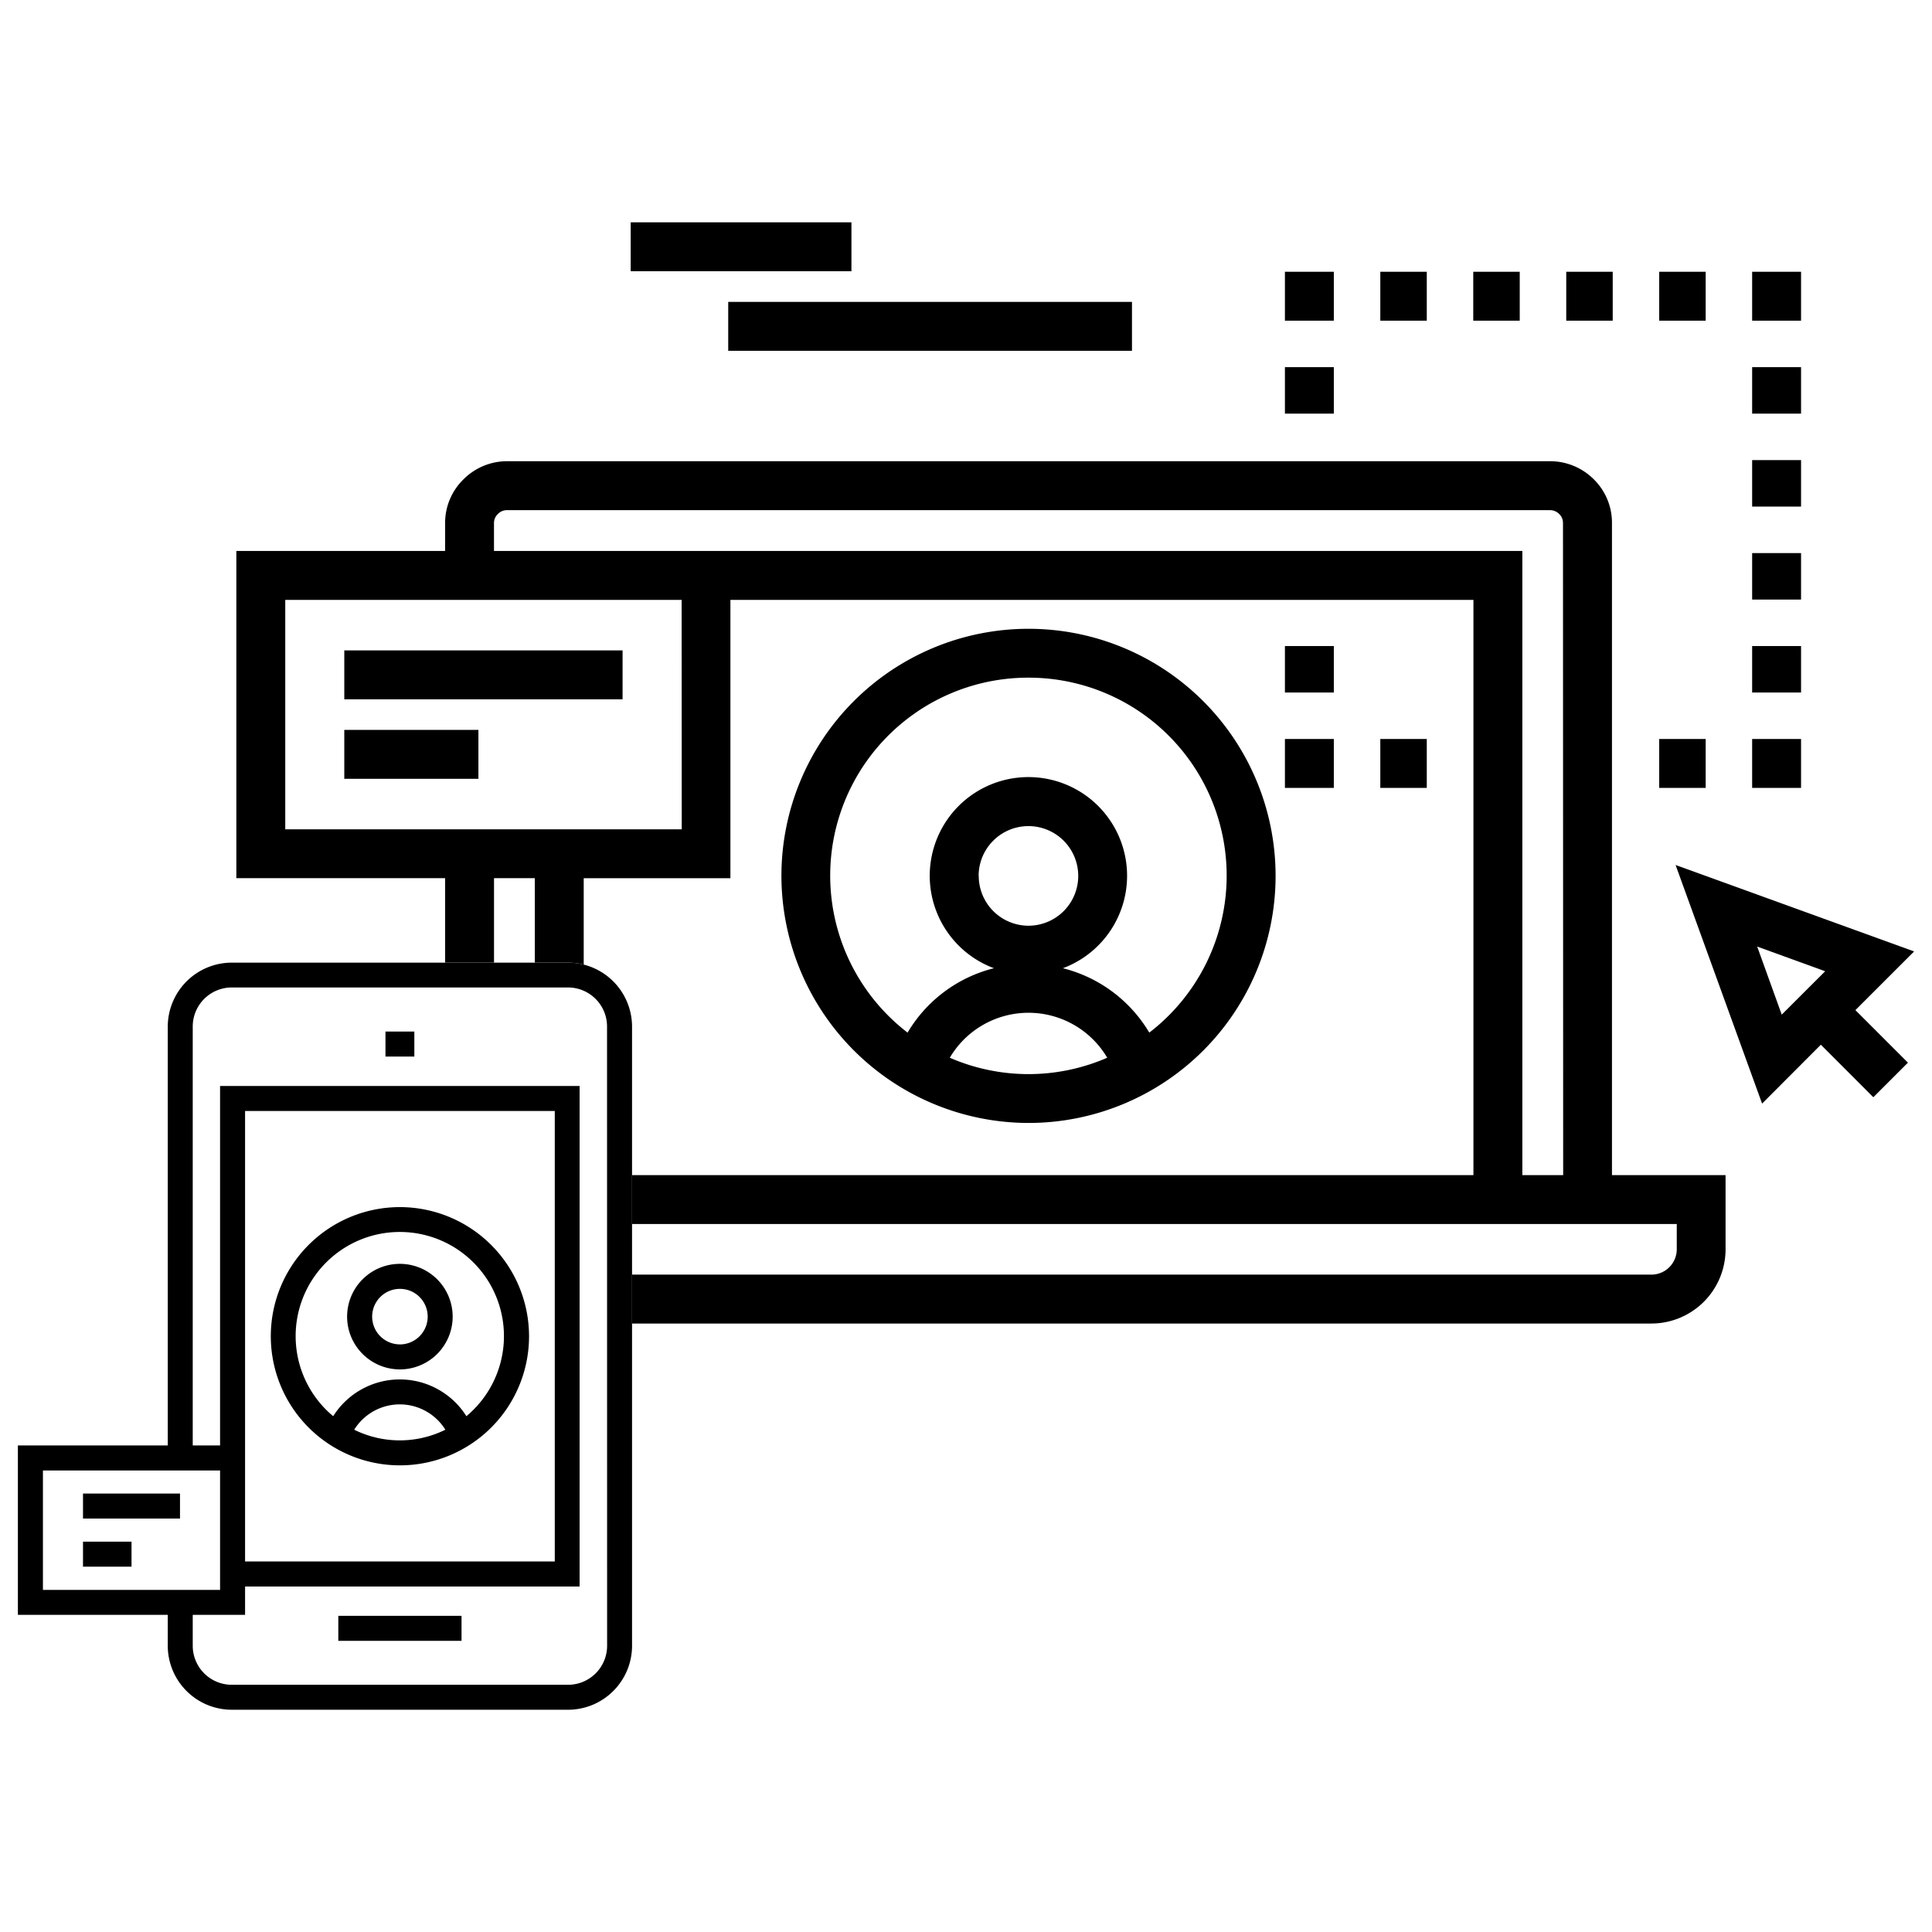 <svg id="Layer_1" data-name="Layer 1" xmlns="http://www.w3.org/2000/svg" viewBox="0 0 540 540"><title>Artboard 7</title><path d="M287.47,313.87a69.06,69.06,0,1,0-69.06-69.07A69.16,69.16,0,0,0,287.47,313.87Zm-22-18.23a25.54,25.54,0,0,1,44,0,55.16,55.16,0,0,1-44,0Zm8.06-50.85a13.92,13.92,0,1,1,13.91,13.95A13.92,13.92,0,0,1,273.56,244.79Zm13.91-55.38a55.33,55.33,0,0,1,33.79,99.21,39.18,39.18,0,0,0-24.15-18,27.58,27.58,0,1,0-19.27,0,39.07,39.07,0,0,0-24.14,18,55.33,55.33,0,0,1,33.77-99.21Z"/><rect x="176.28" y="62.14" width="61.7" height="13.67"/><rect x="203.54" y="84.38" width="112.85" height="13.67"/><rect x="96.23" y="204.01" width="37.49" height="13.67"/><rect x="96.23" y="181.79" width="77.78" height="13.67"/><path d="M535,265.93l-66.67-24.16,24.18,66.69L508.93,292l14.67,14.68,9.67-9.66-14.68-14.69Zm-43.86-1.36,19,6.9L498,283.59Z"/><rect x="359.14" y="206.55" width="13.67" height="13.67"/><rect x="463.75" y="206.55" width="12.99" height="13.67"/><rect x="385.8" y="206.55" width="12.99" height="13.67"/><rect x="489.73" y="206.55" width="13.67" height="13.67"/><rect x="489.73" y="180.57" width="13.67" height="12.99"/><rect x="489.73" y="154.59" width="13.67" height="12.99"/><rect x="489.73" y="102.62" width="13.67" height="12.99"/><rect x="489.73" y="128.6" width="13.67" height="12.99"/><rect x="489.73" y="75.96" width="13.67" height="13.67"/><rect x="385.8" y="75.96" width="12.99" height="13.67"/><rect x="411.78" y="75.96" width="12.99" height="13.67"/><rect x="463.75" y="75.96" width="12.99" height="13.67"/><rect x="437.77" y="75.96" width="12.99" height="13.67"/><rect x="359.14" y="75.96" width="13.67" height="13.67"/><rect x="359.14" y="102.62" width="13.67" height="12.99"/><rect x="359.14" y="180.57" width="13.67" height="12.99"/><path d="M450.55,328.45V146.2a17,17,0,0,0-5-12.15,17.27,17.27,0,0,0-12.22-5.14H141.66A17.21,17.21,0,0,0,129.52,134a17,17,0,0,0-5.11,12.22V154H66.06v91.45h58.35v23.6h13.67v-23.6h11.4v23.6h9.3a17.79,17.79,0,0,1,4.37.56V245.46h41V167.67H411.83V328.45H176.66v13.67h292v7.05a7.09,7.09,0,0,1-7.09,7.09H176.66v13.67H461.55a20.75,20.75,0,0,0,20.75-20.75V328.45Zm-260-96.66H79.73V167.67H190.52Zm246.36,96.66H425.5V154H138.07V146.2a3.49,3.49,0,0,1,1.1-2.55,3.52,3.52,0,0,1,2.48-1.06H433.3a3.6,3.6,0,0,1,2.56,1.14,3.41,3.41,0,0,1,1,2.48Z"/><path d="M111.78,353.25A14.75,14.75,0,1,0,126.52,368,14.76,14.76,0,0,0,111.78,353.25Zm0,22.51a7.76,7.76,0,1,1,7.76-7.77A7.78,7.78,0,0,1,111.78,375.77Z"/><path d="M111.78,337.39a36.09,36.09,0,1,0,36.09,36.09A36.13,36.13,0,0,0,111.78,337.39ZM99,399.61a15,15,0,0,1,25.48,0,28.75,28.75,0,0,1-25.48,0Zm31.36-3.78a22,22,0,0,0-37.23,0,29.11,29.11,0,1,1,37.23,0Z"/><rect x="107.74" y="288.32" width="8.07" height="6.99"/><rect x="94.56" y="451.63" width="34.44" height="6.99"/><path d="M158.77,269.06h-94A17.92,17.92,0,0,0,46.89,287V404H5v47.35H46.89V460a17.91,17.91,0,0,0,17.9,17.88h94A17.9,17.9,0,0,0,176.66,460V287A17.91,17.91,0,0,0,158.77,269.06ZM12,411H61.51v33.38H12Zm157.69,49a10.91,10.91,0,0,1-10.9,10.9h-94A10.91,10.91,0,0,1,53.87,460v-8.64H68.5v-7.93H162V303.54H61.51V404H53.87V287A10.92,10.92,0,0,1,64.78,276h94A10.92,10.92,0,0,1,169.67,287ZM68.5,404V310.52h86.56V436.43H68.5Z"/><rect x="23.2" y="430.9" width="13.56" height="6.99"/><rect x="23.2" y="417.45" width="27.11" height="6.99"/></svg>